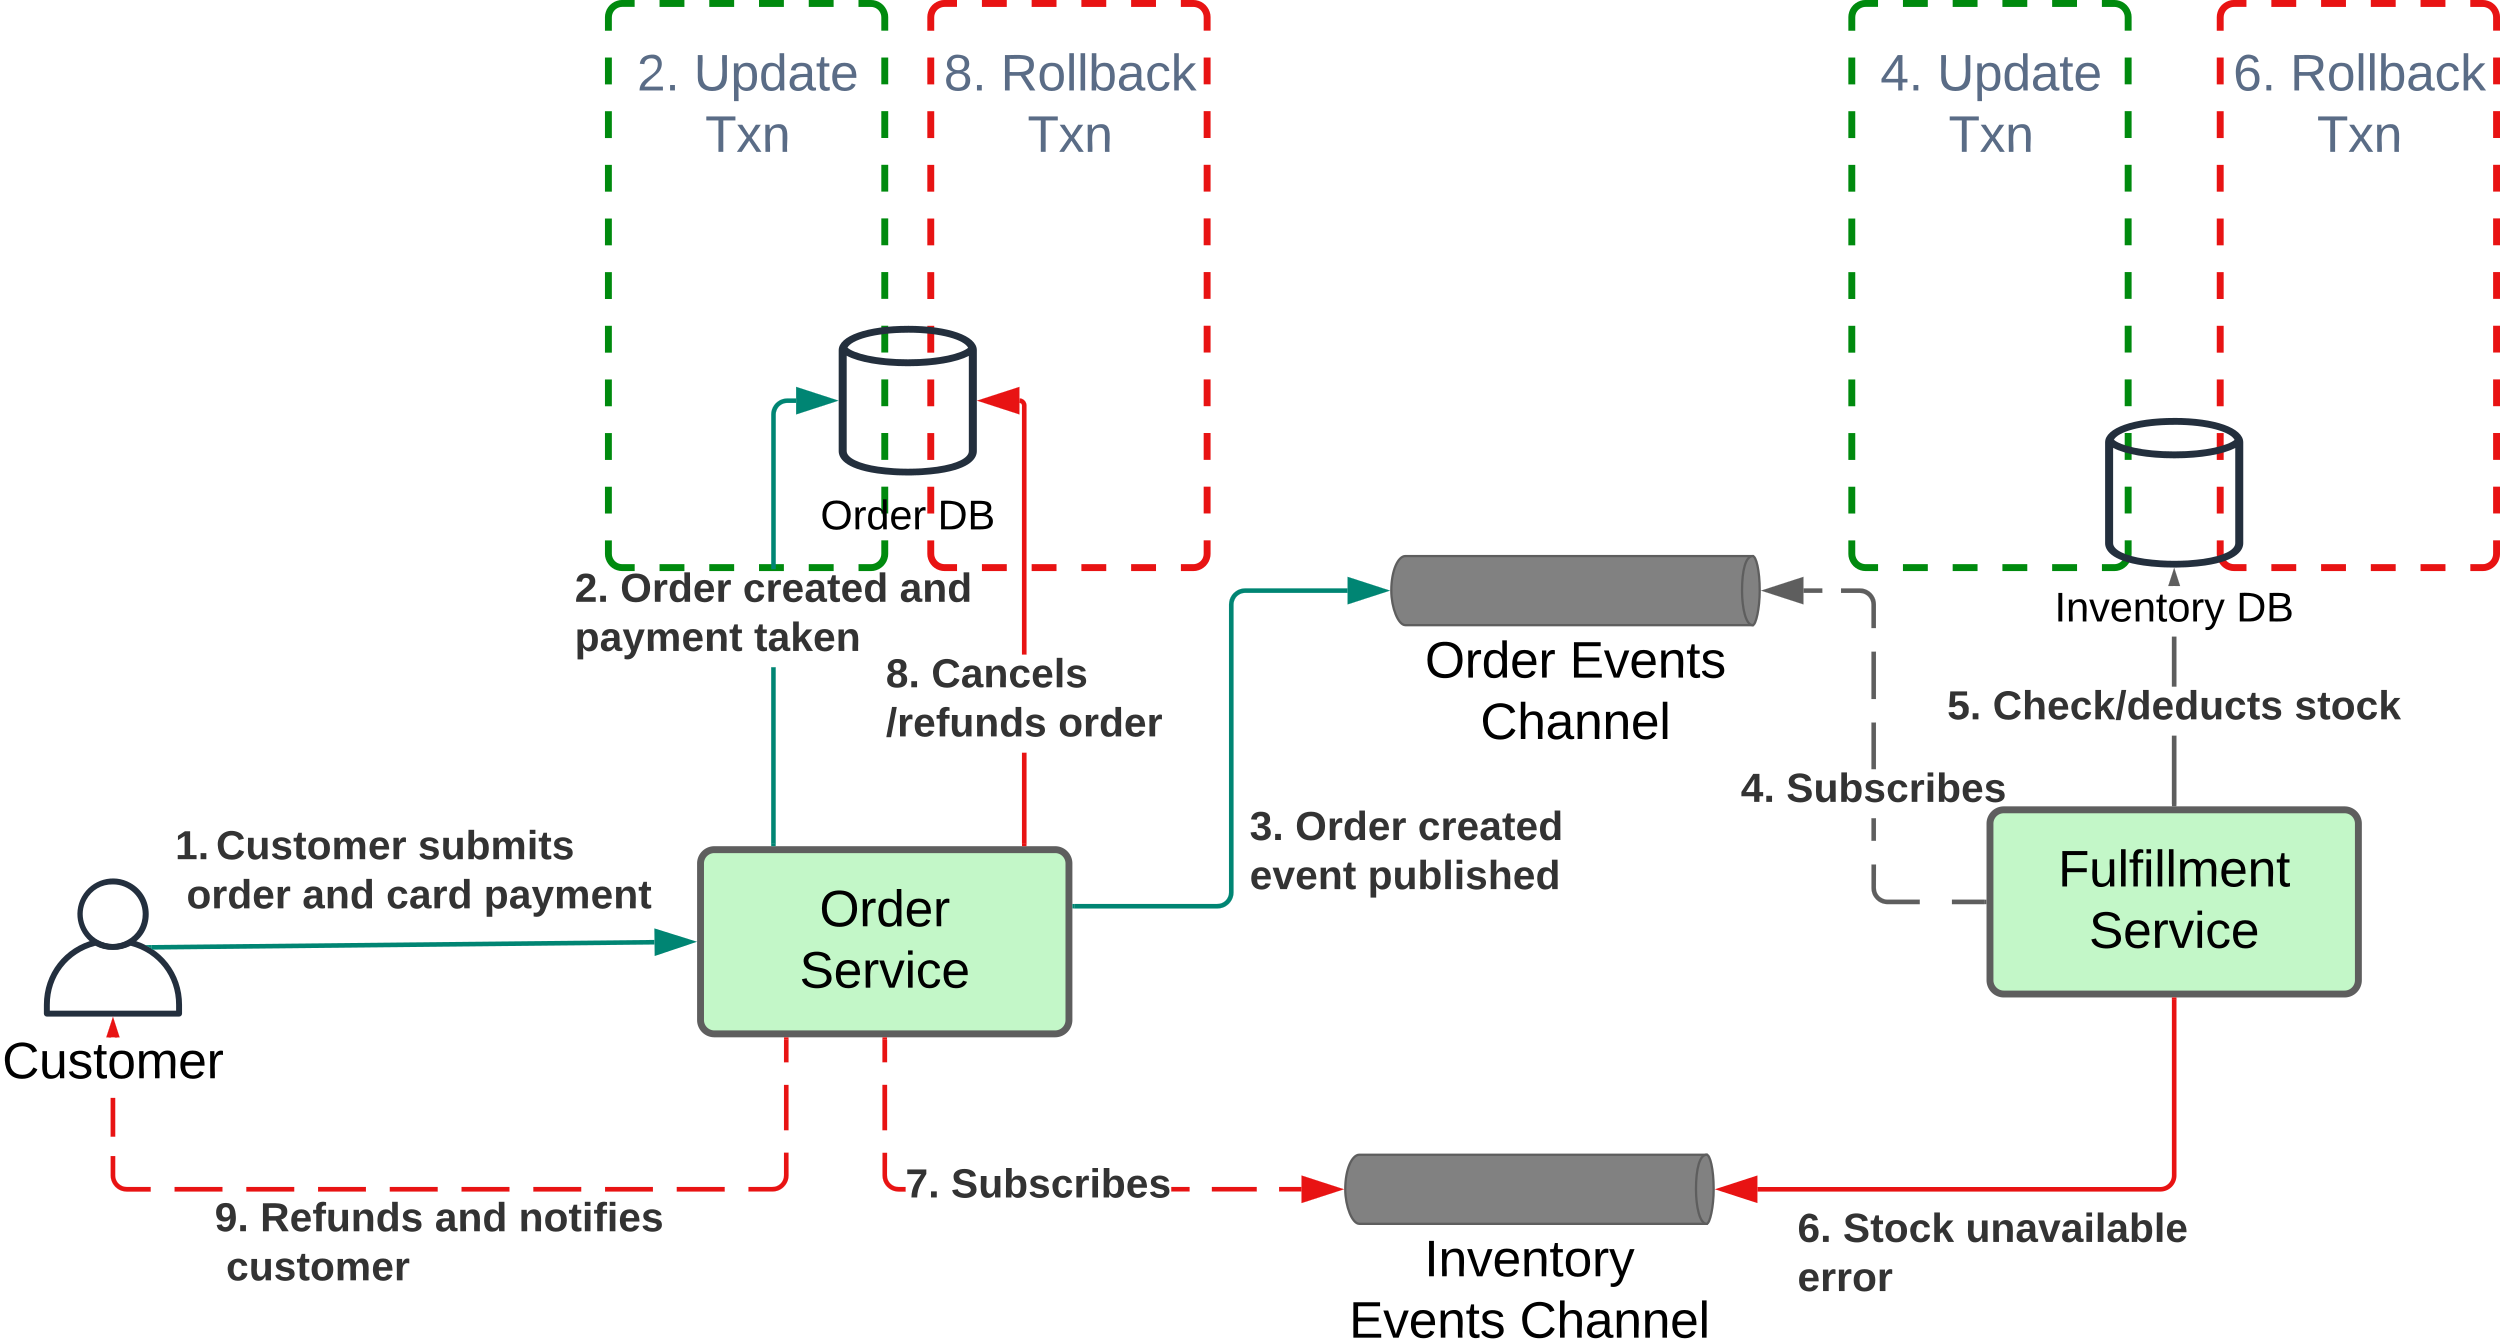 <svg xmlns="http://www.w3.org/2000/svg" xmlns:xlink="http://www.w3.org/1999/xlink" xmlns:lucid="lucid" width="1085.74" height="583.17"><g transform="translate(-335.761 -198.5)" lucid:page-tab-id="baG8KV2xqurh"><path d="M0 0h1870.87v1322.84H0z" fill="#fff"/><path d="M600 206a6 6 0 0 1 6-6h108a6 6 0 0 1 6 6v233a6 6 0 0 1-6 6H606a6 6 0 0 1-6-6z" fill="#fff" fill-opacity="0"/><path d="M622.2 200H633m10.8 0h10.8m10.8 0h10.8m10.8 0h10.8m10.8 0h5.4l.94.07.9.22.88.35.8.5.72.6.6.72.5.8.37.88.23.9.07.95v5.82m0 11.66v11.65m0 11.65v11.65m0 11.64v11.66m0 11.64v11.65m0 11.66v11.64m0 11.66v11.64m0 11.65v11.66m0 11.64v11.66m0 11.64v11.65m0 11.66V439l-.07.94-.22.9-.35.88-.5.8-.6.72-.72.6-.8.5-.88.37-.9.23-.95.07h-5.4m-10.8 0H687m-10.8 0h-10.8m-10.8 0h-10.8m-10.8 0h-10.8m-10.8 0H606l-.94-.07-.9-.22-.88-.35-.8-.5-.72-.6-.6-.72-.5-.8-.37-.88-.23-.9-.07-.95v-5.82m0-11.66V409.9m0-11.65v-11.66m0-11.64v-11.66m0-11.64v-11.65m0-11.66V316.7m0-11.66V293.4m0-11.65v-11.66m0-11.64v-11.66m0-11.65v-11.65m0-11.65V206l.07-.94.22-.9.35-.88.5-.8.6-.72.72-.6.8-.5.88-.37.9-.23.95-.07h5.4" stroke="#008a0e" stroke-width="3" fill="none"/><use xlink:href="#a" transform="matrix(1,0,0,1,600,220) translate(12.383 17.778)"/><use xlink:href="#b" transform="matrix(1,0,0,1,600,220) translate(37.074 17.778)"/><use xlink:href="#c" transform="matrix(1,0,0,1,600,220) translate(42.012 44.444)"/><path d="M1140 206a6 6 0 0 1 6-6h108a6 6 0 0 1 6 6v233a6 6 0 0 1-6 6h-108a6 6 0 0 1-6-6z" fill="#fff" fill-opacity="0"/><path d="M1162.2 200h10.8m10.8 0h10.8m10.8 0h10.8m10.8 0h10.8m10.8 0h5.4l.94.07.9.22.88.35.8.5.72.6.6.72.5.8.37.88.23.9.07.95v5.82m0 11.66v11.65m0 11.65v11.65m0 11.64v11.66m0 11.64v11.65m0 11.66v11.64m0 11.66v11.64m0 11.65v11.66m0 11.64v11.66m0 11.64v11.65m0 11.66V439l-.07.94-.22.9-.35.88-.5.8-.6.72-.72.6-.8.5-.88.37-.9.23-.95.07h-5.4m-10.8 0H1227m-10.8 0h-10.8m-10.8 0h-10.8m-10.8 0h-10.8m-10.8 0h-5.4l-.94-.07-.9-.22-.88-.35-.8-.5-.72-.6-.6-.72-.5-.8-.37-.88-.23-.9-.07-.95v-5.82m0-11.66V409.9m0-11.65v-11.66m0-11.64v-11.66m0-11.64v-11.65m0-11.66V316.7m0-11.66V293.4m0-11.65v-11.66m0-11.64v-11.66m0-11.65v-11.65m0-11.65V206l.07-.94.22-.9.35-.88.5-.8.6-.72.72-.6.8-.5.88-.37.9-.23.95-.07h5.4" stroke="#008a0e" stroke-width="3" fill="none"/><use xlink:href="#d" transform="matrix(1,0,0,1,1140,220) translate(12.383 17.778)"/><use xlink:href="#b" transform="matrix(1,0,0,1,1140,220) translate(37.074 17.778)"/><use xlink:href="#c" transform="matrix(1,0,0,1,1140,220) translate(42.012 44.444)"/><path d="M1300 206a6 6 0 0 1 6-6h108a6 6 0 0 1 6 6v233a6 6 0 0 1-6 6h-108a6 6 0 0 1-6-6z" fill="#fff" fill-opacity="0"/><path d="M1322.2 200h10.8m10.8 0h10.8m10.8 0h10.8m10.8 0h10.8m10.8 0h5.4l.94.07.9.22.88.35.8.5.72.6.6.72.5.8.37.88.23.9.07.95v5.82m0 11.66v11.65m0 11.65v11.65m0 11.64v11.66m0 11.64v11.65m0 11.66v11.64m0 11.66v11.64m0 11.65v11.66m0 11.64v11.66m0 11.64v11.65m0 11.66V439l-.07.94-.22.9-.35.88-.5.8-.6.72-.72.6-.8.5-.88.37-.9.23-.95.07h-5.4m-10.8 0H1387m-10.8 0h-10.8m-10.8 0h-10.8m-10.8 0h-10.8m-10.8 0h-5.4l-.94-.07-.9-.22-.88-.35-.8-.5-.72-.6-.6-.72-.5-.8-.37-.88-.23-.9-.07-.95v-5.82m0-11.66V409.9m0-11.65v-11.66m0-11.64v-11.66m0-11.64v-11.65m0-11.66V316.7m0-11.66V293.4m0-11.65v-11.66m0-11.64v-11.66m0-11.65v-11.65m0-11.65V206l.07-.94.22-.9.35-.88.5-.8.6-.72.72-.6.8-.5.88-.37.9-.23.95-.07h5.4" stroke="#e81313" stroke-width="3" fill="none"/><use xlink:href="#e" transform="matrix(1,0,0,1,1300,220) translate(5.654 17.778)"/><use xlink:href="#f" transform="matrix(1,0,0,1,1300,220) translate(30.346 17.778)"/><use xlink:href="#c" transform="matrix(1,0,0,1,1300,220) translate(42.012 44.444)"/><path d="M740 206a6 6 0 0 1 6-6h108a6 6 0 0 1 6 6v233a6 6 0 0 1-6 6H746a6 6 0 0 1-6-6z" fill="#fff" fill-opacity="0"/><path d="M762.2 200H773m10.8 0h10.8m10.8 0h10.8m10.8 0h10.8m10.8 0h5.4l.94.07.9.22.88.35.8.5.72.6.6.72.5.8.37.88.23.9.07.95v5.82m0 11.66v11.65m0 11.65v11.65m0 11.64v11.66m0 11.64v11.65m0 11.66v11.64m0 11.66v11.64m0 11.65v11.66m0 11.64v11.66m0 11.64v11.65m0 11.66V439l-.07.94-.22.9-.35.88-.5.8-.6.72-.72.6-.8.5-.88.37-.9.23-.95.07h-5.4m-10.8 0H827m-10.8 0h-10.8m-10.8 0h-10.8m-10.8 0h-10.8m-10.8 0H746l-.94-.07-.9-.22-.88-.35-.8-.5-.72-.6-.6-.72-.5-.8-.37-.88-.23-.9-.07-.95v-5.82m0-11.66V409.9m0-11.65v-11.66m0-11.64v-11.66m0-11.64v-11.65m0-11.66V316.7m0-11.66V293.4m0-11.65v-11.66m0-11.64v-11.66m0-11.65v-11.65m0-11.65V206l.07-.94.22-.9.35-.88.5-.8.6-.72.72-.6.8-.5.88-.37.9-.23.95-.07h5.4" stroke="#e81313" stroke-width="3" fill="none"/><use xlink:href="#g" transform="matrix(1,0,0,1,740,220) translate(5.654 17.778)"/><use xlink:href="#f" transform="matrix(1,0,0,1,740,220) translate(30.346 17.778)"/><use xlink:href="#c" transform="matrix(1,0,0,1,740,220) translate(42.012 44.444)"/><path d="M413.56 640h-57.48c-.66 0-1.26-.57-1.26-1.27v-3.84c0-13.65 8.94-25.08 22.14-28.3.36-.06.66-.03.96.14 4.44 2.4 9.36 2.4 13.8 0 .3-.17.6-.2.9-.13 13.26 3.22 22.2 14.65 22.2 28.3v3.83c0 .7-.6 1.27-1.26 1.27zm-56.16-2.57h54.84v-2.54c.06-12.28-7.92-22.58-19.74-25.65-2.52 1.23-4.86 1.8-7.68 1.8-2.82 0-5.16-.53-7.68-1.8-11.82 3.07-19.8 13.37-19.74 25.64z" stroke="#fff" stroke-opacity="0" fill="#232f3e"/><path d="M384.82 610.98c-2.75 0-5.1-.6-7.52-1.93-7.47-4.18-10.13-13.66-5.95-21.12 4.18-7.46 13.63-10.13 21.06-5.95 5.06 2.82 7.94 7.75 7.94 13.54 0 5.82-2.94 10.78-8.05 13.53-2.43 1.3-4.75 1.93-7.48 1.93zm0-28.38c-4.95-.12-9.2 2.4-11.58 6.72-3.38 6.3-1.06 14.1 5.2 17.5 4.06 2.2 8.52 2.2 12.58 0 4.27-2.32 6.75-6.5 6.72-11.4-.03-7.12-5.82-12.85-12.92-12.82z" stroke="#fff" stroke-opacity="0" fill="#232f3e"/><use xlink:href="#h" transform="matrix(1,0,0,1,324.816,649) translate(11.944 17.778)"/><path d="M401.62 609.92L620 607.7" stroke="#008573" stroke-width="2" fill="none"/><path d="M401.65 610.5l-2.78-1.53 2.76-.03z" stroke="#008573" stroke-width=".05" fill="#008573"/><path d="M635.26 607.53l-14.2 4.78-.1-9.26z" stroke="#008573" stroke-width="2" fill="#008573"/><use xlink:href="#i" transform="matrix(1,0,0,1,411.819,557.434) translate(0 14.222)"/><use xlink:href="#j" transform="matrix(1,0,0,1,411.819,557.434) translate(17.778 14.222)"/><use xlink:href="#k" transform="matrix(1,0,0,1,411.819,557.434) translate(105.481 14.222)"/><use xlink:href="#l" transform="matrix(1,0,0,1,411.819,557.434) translate(0 35.556)"/><use xlink:href="#m" transform="matrix(1,0,0,1,411.819,557.434) translate(4.938 35.556)"/><use xlink:href="#n" transform="matrix(1,0,0,1,411.819,557.434) translate(55.21 35.556)"/><use xlink:href="#o" transform="matrix(1,0,0,1,411.819,557.434) translate(91.654 35.556)"/><use xlink:href="#p" transform="matrix(1,0,0,1,411.819,557.434) translate(134.074 35.556)"/><path d="M640 573.5a6 6 0 0 1 6-6h148a6 6 0 0 1 6 6v68a6 6 0 0 1-6 6H646a6 6 0 0 1-6-6z" stroke="#5e5e5e" stroke-width="3" fill="#c3f7c8"/><use xlink:href="#q" transform="matrix(1,0,0,1,652,579.5) translate(39.667 21.278)"/><use xlink:href="#r" transform="matrix(1,0,0,1,652,579.5) translate(31.025 47.944)"/><path d="M1200 556.2a6 6 0 0 1 6-6h148a6 6 0 0 1 6 6v68a6 6 0 0 1-6 6h-148a6 6 0 0 1-6-6z" stroke="#5e5e5e" stroke-width="3" fill="#c3f7c8"/><use xlink:href="#s" transform="matrix(1,0,0,1,1212,562.209) translate(17.568 21.278)"/><use xlink:href="#r" transform="matrix(1,0,0,1,1212,562.209) translate(31.025 47.944)"/><path d="M1280.06 380c17.64 0 29.94 4.36 29.94 10.6v43.8c0 2.74-2.16 7.6-16.56 9.7-2.28.3-4.68.57-7.14.7-1.02.07-2.04.13-3.12.13-1.02.07-2.04.07-3.12.07s-2.1 0-3.18-.06c-1.02 0-2.04-.07-3.06-.13-2.46-.13-4.86-.38-7.14-.7-14.52-2.1-16.68-6.97-16.68-9.7v-43.8c0-6.25 12.36-10.6 30.06-10.6zm12.84 61.17c8.52-1.24 13.62-3.78 13.62-6.77v-41.33c-5.22 2.73-15 4.48-26.46 4.48s-21.42-1.75-26.58-4.55v41.4c0 2.93 5.28 5.53 13.74 6.77 2.16.32 4.5.5 6.9.7.96.07 1.92.07 2.94.14 1.98.07 4.02.07 6 0 1.02-.06 1.98-.06 2.94-.12 2.4-.2 4.68-.4 6.9-.7zM1280.06 383c-14.88 0-24.6 3.18-26.28 6.56l.06-.07c2.76 2.46 12.18 5.06 26.22 5.06s23.28-2.6 26.16-5c-1.68-3.38-11.4-6.57-26.16-6.57z" stroke="#000" stroke-opacity="0" fill="#232f3d"/><use xlink:href="#t" transform="matrix(1,0,0,1,1220,454) translate(8.05 14.4)"/><use xlink:href="#u" transform="matrix(1,0,0,1,1220,454) translate(87 14.4)"/><path d="M730.06 340c17.64 0 29.94 4.36 29.94 10.6v43.8c0 2.74-2.16 7.6-16.56 9.7-2.28.3-4.68.57-7.14.7-1.02.07-2.04.13-3.12.13-1.02.07-2.04.07-3.12.07s-2.1 0-3.18-.06c-1.02 0-2.04-.07-3.06-.13-2.46-.13-4.86-.38-7.14-.7-14.52-2.1-16.68-6.97-16.68-9.7v-43.8c0-6.25 12.36-10.6 30.06-10.6zm12.84 61.17c8.52-1.24 13.62-3.78 13.62-6.77v-41.33c-5.22 2.73-15 4.48-26.46 4.48s-21.42-1.75-26.58-4.55v41.4c0 2.93 5.28 5.53 13.74 6.77 2.16.32 4.5.5 6.9.7.96.07 1.92.07 2.94.14 1.98.07 4.02.07 6 0 1.02-.06 1.98-.06 2.94-.12 2.4-.2 4.68-.4 6.9-.7zM730.06 343c-14.88 0-24.6 3.18-26.28 6.56l.06-.07c2.76 2.46 12.18 5.06 26.22 5.06s23.28-2.6 26.16-5c-1.68-3.38-11.4-6.57-26.16-6.57z" stroke="#000" stroke-opacity="0" fill="#232f3d"/><use xlink:href="#v" transform="matrix(1,0,0,1,670,414) translate(22.075 14.4)"/><use xlink:href="#u" transform="matrix(1,0,0,1,670,414) translate(72.975 14.4)"/><path d="M1280.97 547.7h-1.94v-29.68h1.94zm0-51h-1.94V475h1.94z" stroke="#5e5e5e" stroke-width=".05" fill="#5e5e5e"/><path d="M1280.97 548.7h-1.94v-1.02h1.94z" fill="#5e5e5e"/><path stroke="#5e5e5e" stroke-width=".05" fill="#5e5e5e"/><path d="M1281.55 453h-3.1l1.55-4.76z" fill="#5e5e5e"/><path d="M1282.57 453h-2.05l-.52-1.6-.52 1.6h-2.05l2.57-7.92z" stroke="#5e5e5e" stroke-width=".05" fill="#5e5e5e"/><use xlink:href="#w" transform="matrix(1,0,0,1,1181.432,496.689) translate(0 14.222)"/><use xlink:href="#x" transform="matrix(1,0,0,1,1181.432,496.689) translate(19.753 14.222)"/><use xlink:href="#y" transform="matrix(1,0,0,1,1181.432,496.689) translate(150.815 14.222)"/><path d="M946.08 440c-3.04 0-6.08 6-6.08 15 0 7.5 3.04 15 6.08 15h150.88v-30H946.08z" stroke="#5e5e5e" fill="#818181"/><path d="M1100 455c0 7.5-1.6 15-3.04 15-3.04 0-4.64-7.5-4.64-15 0-9 1.6-15 4.64-15 1.44 0 3.04 6 3.04 15z" stroke="#5e5e5e" fill="#818181"/><use xlink:href="#z" transform="matrix(1,0,0,1,940,475) translate(14.63 17.778)"/><use xlink:href="#A" transform="matrix(1,0,0,1,940,475) translate(77.469 17.778)"/><use xlink:href="#B" transform="matrix(1,0,0,1,940,475) translate(38.704 44.444)"/><path d="M926.08 700c-3.04 0-6.08 6-6.08 15 0 7.5 3.04 15 6.08 15h150.88v-30H926.08z" stroke="#5e5e5e" fill="#818181"/><path d="M1080 715c0 7.5-1.6 15-3.04 15-3.04 0-4.64-7.5-4.64-15 0-9 1.6-15 4.64-15 1.44 0 3.04 6 3.04 15z" stroke="#5e5e5e" fill="#818181"/><use xlink:href="#C" transform="matrix(1,0,0,1,920,735) translate(34.352 17.778)"/><use xlink:href="#D" transform="matrix(1,0,0,1,920,735) translate(1.667 44.444)"/><use xlink:href="#E" transform="matrix(1,0,0,1,920,735) translate(75.741 44.444)"/><path d="M672.64 565h-1.95v-76.7h1.94zm8.86-191.52h-3.8l-.82.06-.77.18-.72.3-.67.42-.6.5-.5.6-.4.68-.3.73-.2.76-.06.84v67.1h-1.95v-67.18l.07-1.05.26-1.06.42-1 .57-.94.7-.83.84-.7.94-.6 1-.4 1.07-.26 1.05-.08h3.88z" stroke="#008573" stroke-width=".05" fill="#008573"/><path d="M672.64 566h-1.95v-1.03h1.94z" fill="#008573"/><path stroke="#008573" stroke-width=".05" fill="#008573"/><path d="M696.76 372.5l-14.26 4.63v-9.26z" fill="#008573"/><path d="M699.92 372.5l-18.4 5.98v-11.96zm-16.45 3.3l10.14-3.3-10.13-3.3z" stroke="#008573" stroke-width=".05" fill="#008573"/><use xlink:href="#F" transform="matrix(1,0,0,1,585.367,445.639) translate(0 14.222)"/><use xlink:href="#G" transform="matrix(1,0,0,1,585.367,445.639) translate(19.753 14.222)"/><use xlink:href="#H" transform="matrix(1,0,0,1,585.367,445.639) translate(73.037 14.222)"/><use xlink:href="#I" transform="matrix(1,0,0,1,585.367,445.639) translate(141.086 14.222)"/><use xlink:href="#J" transform="matrix(1,0,0,1,585.367,445.639) translate(0 35.556)"/><use xlink:href="#K" transform="matrix(1,0,0,1,585.367,445.639) translate(77.877 35.556)"/><path d="M921 455.98h-44.46l-.83.06-.75.18-.73.3-.67.42-.6.5-.52.6-.4.68-.3.73-.2.76-.06.84V586.1l-.08 1.06-.26 1.07-.42 1-.58.94-.7.83-.84.7-.93.6-1 .4-1.08.26-1.06.08H802.5v-1.95h61.96l.82-.07.77-.18.73-.3.67-.42.6-.5.5-.6.42-.68.3-.73.2-.77.05-.82V460.96l.1-1.05.24-1.06.42-1 .57-.94.7-.83.85-.7.93-.6 1-.4 1.08-.26 1.06-.08H921z" stroke="#008573" stroke-width=".05" fill="#008573"/><path d="M802.53 593.04h-1.03v-1.95h1.03z" fill="#008573"/><path stroke="#008573" stroke-width=".05" fill="#008573"/><path d="M936.26 455L922 459.63v-9.26z" fill="#008573"/><path d="M939.42 455l-18.4 5.98v-11.96zm-16.45 3.3l10.13-3.3-10.13-3.3z" stroke="#008573" stroke-width=".05" fill="#008573"/><g><use xlink:href="#L" transform="matrix(1,0,0,1,878.498,549.086) translate(0 14.222)"/><use xlink:href="#G" transform="matrix(1,0,0,1,878.498,549.086) translate(19.753 14.222)"/><use xlink:href="#M" transform="matrix(1,0,0,1,878.498,549.086) translate(73.037 14.222)"/><use xlink:href="#N" transform="matrix(1,0,0,1,878.498,549.086) translate(0 35.556)"/><use xlink:href="#O" transform="matrix(1,0,0,1,878.498,549.086) translate(51.259 35.556)"/></g><path d="M1150.48 584.17l.06.83.18.76.3.73.42.66.5.6.6.5.68.42.73.3.77.2.82.05h13.96v1.95h-14.04l-1.05-.08-1.06-.25-1-.42-.94-.57-.83-.72-.7-.83-.6-.92-.4-1-.26-1.08-.07-1.05v-10.3h1.95zm47.02 7h-14v-1.94h14zm-47.02-27.5h-1.95v-9.8h1.95zm0-31.14h-1.95v-20.2h1.95zm0-30.46h-1.95v-20.53h1.95zm-5.9-47.96l1.08.26 1 .42.94.58.84.7.7.84.58.93.42 1 .25 1.08.08 1.06v10.3h-1.95v-10.22l-.07-.83-.18-.75-.3-.73-.42-.67-.5-.6-.6-.5-.68-.43-.73-.3-.76-.18-.84-.06h-8.12v-1.96h8.2zm-17.4 1.88H1119v-1.96h8.17z" stroke="#5e5e5e" stroke-width=".05" fill="#5e5e5e"/><path d="M1118 459.63l-14.26-4.63 14.27-4.63z" fill="#5e5e5e"/><path d="M1118.98 460.98l-18.4-5.98 18.4-5.98zm-12.1-5.98l10.15 3.3v-6.6z" stroke="#5e5e5e" stroke-width=".05" fill="#5e5e5e"/><path d="M1198.5 591.18h-1.03v-1.95h1.03z" fill="#5e5e5e"/><path stroke="#5e5e5e" stroke-width=".05" fill="#5e5e5e"/><g><use xlink:href="#P" transform="matrix(1,0,0,1,1091.798,532.529) translate(0 14.222)"/><use xlink:href="#Q" transform="matrix(1,0,0,1,1091.798,532.529) translate(19.753 14.222)"/></g><path d="M1280 632.7V709a6 6 0 0 1-6 6h-175" stroke="#e81313" stroke-width="2" fill="none"/><path d="M1280.97 632.74h-1.94v-1.03h1.94z" stroke="#e81313" stroke-width=".05" fill="#e81313"/><path d="M1083.74 715l14.27-4.63v9.26z" stroke="#e81313" stroke-width="2" fill="#e81313"/><g><use xlink:href="#R" transform="matrix(1,0,0,1,1116.407,723.635) translate(0 14.222)"/><use xlink:href="#S" transform="matrix(1,0,0,1,1116.407,723.635) translate(19.753 14.222)"/><use xlink:href="#T" transform="matrix(1,0,0,1,1116.407,723.635) translate(72.988 14.222)"/><use xlink:href="#U" transform="matrix(1,0,0,1,1116.407,723.635) translate(0 35.556)"/></g><path d="M720.98 708.96l.06.83.18.75.3.73.42.67.5.6.6.5.68.43.73.3.76.18.84.06h3V716h-3.08l-1.05-.1-1.06-.24-1-.42-.94-.58-.83-.7-.72-.84-.57-.93-.42-1-.25-1.08-.08-1.06v-9.87H721zm160.57 7H862.1v-1.94h19.45zm19.45 0h-9.73v-1.94H901zm-48.62 0h-7.93v-1.94h7.93zM721 689.35H719v-19.66H721zm0-29.5H719V650H721z" stroke="#e81313" stroke-width=".05" fill="#e81313"/><path d="M720.98 650.03H719V649H721z" fill="#e81313"/><path stroke="#e81313" stroke-width=".05" fill="#e81313"/><path d="M916.26 715L902 719.63v-9.26z" fill="#e81313"/><path d="M919.42 715l-18.4 5.98v-11.96zm-16.45 3.3l10.13-3.3-10.13-3.3z" stroke="#e81313" stroke-width=".05" fill="#e81313"/><g><use xlink:href="#V" transform="matrix(1,0,0,1,729.044,704.333) translate(0 14.222)"/><use xlink:href="#Q" transform="matrix(1,0,0,1,729.044,704.333) translate(19.753 14.222)"/></g><path d="M678.22 709.04l-.08 1.05-.25 1.06-.43 1-.58.94-.72.83-.83.72-.93.57-1 .42-1.08.25-1.05.08h-10.44V714h10.35l.83-.06.77-.18.73-.3.67-.42.6-.5.5-.6.42-.68.3-.73.2-.76.05-.84v-9.8h1.95zm-27.74 6.94H629.7V714h20.78zm-31.16 0h-20.78V714h20.78zm-31.16 0H567.4V714h20.76zm-31.16 0h-20.77V714H557zm-31.16 0h-20.77V714h20.77zm-31.16 0H473.9V714h20.78zm-31.16 0h-20.77V714h20.77zm-31.16 0H411.6V714h20.76zm-46.57-7.02l.06.83.18.75.3.73.4.67.52.6.6.5.68.43.72.3.77.18.83.06h10.34V716h-10.42l-1.05-.1-1.07-.24-1-.42-.95-.58-.82-.7-.7-.84-.58-.93-.42-1-.26-1.08-.08-1.06v-8.46h1.95zm0-16.8h-1.96v-16.82h1.95zm292.42-2.83h-1.95v-19.66h1.95zm0-29.5h-1.95V650h1.95z" stroke="#e81313" stroke-width=".05" fill="#e81313"/><path d="M678.22 650.03h-1.95V649h1.95z" fill="#e81313"/><path stroke="#e81313" stroke-width=".05" fill="#e81313"/><path d="M386.7 649h-3.76l1.88-5.76z" fill="#e81313"/><path d="M387.7 649h-2.04l-.84-2.6-.85 2.6h-2.05l2.9-8.92z" stroke="#e81313" stroke-width=".05" fill="#e81313"/><g><use xlink:href="#W" transform="matrix(1,0,0,1,429.026,719) translate(0 14.222)"/><use xlink:href="#X" transform="matrix(1,0,0,1,429.026,719) translate(19.753 14.222)"/><use xlink:href="#n" transform="matrix(1,0,0,1,429.026,719) translate(95.556 14.222)"/><use xlink:href="#Y" transform="matrix(1,0,0,1,429.026,719) translate(132 14.222)"/><use xlink:href="#Z" transform="matrix(1,0,0,1,429.026,719) translate(0 35.556)"/><use xlink:href="#aa" transform="matrix(1,0,0,1,429.026,719) translate(4.938 35.556)"/></g><path d="M781.56 565h-1.95v-39.57h1.96zm-2.58-193.44l.47.1.44.2.4.25.36.32.32.36.25.4.18.45.12.47.04.44v108.22h-1.95V374.42l-.05-.18-.07-.16-.1-.15-.1-.13-.13-.1-.15-.1-.16-.07-.17-.04-.25-.03.16-1.94z" stroke="#e81313" stroke-width=".05" fill="#e81313"/><path d="M781.56 566h-1.95v-1.03h1.96z" fill="#e81313"/><path stroke="#e81313" stroke-width=".05" fill="#e81313"/><path d="M777.5 377.13l-14.26-4.63 14.26-4.63z" fill="#e81313"/><path d="M778.48 378.48l-18.4-5.98 18.4-5.98zm-12.1-5.98l10.15 3.3v-6.6z" stroke="#e81313" stroke-width=".05" fill="#e81313"/><g><use xlink:href="#ab" transform="matrix(1,0,0,1,720.483,482.763) translate(0 14.222)"/><use xlink:href="#ac" transform="matrix(1,0,0,1,720.483,482.763) translate(19.753 14.222)"/><use xlink:href="#ad" transform="matrix(1,0,0,1,720.483,482.763) translate(0 35.556)"/><use xlink:href="#ae" transform="matrix(1,0,0,1,720.483,482.763) translate(74.864 35.556)"/></g><defs><path fill="#5a6c86" d="M101-251c82-7 93 87 43 132L82-64C71-53 59-42 53-27h129V0H18c2-99 128-94 128-182 0-28-16-43-45-43s-46 15-49 41l-32-3c6-41 34-60 81-64" id="af"/><path fill="#5a6c86" d="M33 0v-38h34V0H33" id="ag"/><g id="a"><use transform="matrix(0.062,0,0,0.062,0,0)" xlink:href="#af"/><use transform="matrix(0.062,0,0,0.062,12.346,0)" xlink:href="#ag"/></g><path fill="#5a6c86" d="M232-93c-1 65-40 97-104 97C67 4 28-28 28-90v-158h33c8 89-33 224 67 224 102 0 64-133 71-224h33v155" id="ah"/><path fill="#5a6c86" d="M115-194c55 1 70 41 70 98S169 2 115 4C84 4 66-9 55-30l1 105H24l-1-265h31l2 30c10-21 28-34 59-34zm-8 174c40 0 45-34 45-75s-6-73-45-74c-42 0-51 32-51 76 0 43 10 73 51 73" id="ai"/><path fill="#5a6c86" d="M85-194c31 0 48 13 60 33l-1-100h32l1 261h-30c-2-10 0-23-3-31C134-8 116 4 85 4 32 4 16-35 15-94c0-66 23-100 70-100zm9 24c-40 0-46 34-46 75 0 40 6 74 45 74 42 0 51-32 51-76 0-42-9-74-50-73" id="aj"/><path fill="#5a6c86" d="M141-36C126-15 110 5 73 4 37 3 15-17 15-53c-1-64 63-63 125-63 3-35-9-54-41-54-24 1-41 7-42 31l-33-3c5-37 33-52 76-52 45 0 72 20 72 64v82c-1 20 7 32 28 27v20c-31 9-61-2-59-35zM48-53c0 20 12 33 32 33 41-3 63-29 60-74-43 2-92-5-92 41" id="ak"/><path fill="#5a6c86" d="M59-47c-2 24 18 29 38 22v24C64 9 27 4 27-40v-127H5v-23h24l9-43h21v43h35v23H59v120" id="al"/><path fill="#5a6c86" d="M100-194c63 0 86 42 84 106H49c0 40 14 67 53 68 26 1 43-12 49-29l28 8c-11 28-37 45-77 45C44 4 14-33 15-96c1-61 26-98 85-98zm52 81c6-60-76-77-97-28-3 7-6 17-6 28h103" id="am"/><g id="b"><use transform="matrix(0.062,0,0,0.062,0,0)" xlink:href="#ah"/><use transform="matrix(0.062,0,0,0.062,15.988,0)" xlink:href="#ai"/><use transform="matrix(0.062,0,0,0.062,28.333,0)" xlink:href="#aj"/><use transform="matrix(0.062,0,0,0.062,40.679,0)" xlink:href="#ak"/><use transform="matrix(0.062,0,0,0.062,53.025,0)" xlink:href="#al"/><use transform="matrix(0.062,0,0,0.062,59.198,0)" xlink:href="#am"/></g><path fill="#5a6c86" d="M127-220V0H93v-220H8v-28h204v28h-85" id="an"/><path fill="#5a6c86" d="M141 0L90-78 38 0H4l68-98-65-92h35l48 74 47-74h35l-64 92 68 98h-35" id="ao"/><path fill="#5a6c86" d="M117-194c89-4 53 116 60 194h-32v-121c0-31-8-49-39-48C34-167 62-67 57 0H25l-1-190h30c1 10-1 24 2 32 11-22 29-35 61-36" id="ap"/><g id="c"><use transform="matrix(0.062,0,0,0.062,0,0)" xlink:href="#an"/><use transform="matrix(0.062,0,0,0.062,13.519,0)" xlink:href="#ao"/><use transform="matrix(0.062,0,0,0.062,24.63,0)" xlink:href="#ap"/></g><path fill="#5a6c86" d="M155-56V0h-30v-56H8v-25l114-167h33v167h35v25h-35zm-30-156c-27 46-58 90-88 131h88v-131" id="aq"/><g id="d"><use transform="matrix(0.062,0,0,0.062,0,0)" xlink:href="#aq"/><use transform="matrix(0.062,0,0,0.062,12.346,0)" xlink:href="#ag"/></g><path fill="#5a6c86" d="M110-160c48 1 74 30 74 79 0 53-28 85-80 85-65 0-83-55-86-122-5-90 50-162 133-122 14 7 22 21 27 39l-31 6c-5-40-67-38-82-6-9 19-15 44-15 74 11-20 30-34 60-33zm-7 138c34 0 49-23 49-58s-16-56-50-56c-29 0-50 16-49 49 1 36 15 65 50 65" id="ar"/><g id="e"><use transform="matrix(0.062,0,0,0.062,0,0)" xlink:href="#ar"/><use transform="matrix(0.062,0,0,0.062,12.346,0)" xlink:href="#ag"/></g><path fill="#5a6c86" d="M233-177c-1 41-23 64-60 70L243 0h-38l-65-103H63V0H30v-248c88 3 205-21 203 71zM63-129c60-2 137 13 137-47 0-61-80-42-137-45v92" id="as"/><path fill="#5a6c86" d="M100-194c62-1 85 37 85 99 1 63-27 99-86 99S16-35 15-95c0-66 28-99 85-99zM99-20c44 1 53-31 53-75 0-43-8-75-51-75s-53 32-53 75 10 74 51 75" id="at"/><path fill="#5a6c86" d="M24 0v-261h32V0H24" id="au"/><path fill="#5a6c86" d="M115-194c53 0 69 39 70 98 0 66-23 100-70 100C84 3 66-7 56-30L54 0H23l1-261h32v101c10-23 28-34 59-34zm-8 174c40 0 45-34 45-75 0-40-5-75-45-74-42 0-51 32-51 76 0 43 10 73 51 73" id="av"/><path fill="#5a6c86" d="M96-169c-40 0-48 33-48 73s9 75 48 75c24 0 41-14 43-38l32 2c-6 37-31 61-74 61-59 0-76-41-82-99-10-93 101-131 147-64 4 7 5 14 7 22l-32 3c-4-21-16-35-41-35" id="aw"/><path fill="#5a6c86" d="M143 0L79-87 56-68V0H24v-261h32v163l83-92h37l-77 82L181 0h-38" id="ax"/><g id="f"><use transform="matrix(0.062,0,0,0.062,0,0)" xlink:href="#as"/><use transform="matrix(0.062,0,0,0.062,15.988,0)" xlink:href="#at"/><use transform="matrix(0.062,0,0,0.062,28.333,0)" xlink:href="#au"/><use transform="matrix(0.062,0,0,0.062,33.21,0)" xlink:href="#au"/><use transform="matrix(0.062,0,0,0.062,38.086,0)" xlink:href="#av"/><use transform="matrix(0.062,0,0,0.062,50.432,0)" xlink:href="#ak"/><use transform="matrix(0.062,0,0,0.062,62.778,0)" xlink:href="#aw"/><use transform="matrix(0.062,0,0,0.062,73.889,0)" xlink:href="#ax"/></g><path fill="#5a6c86" d="M134-131c28 9 52 24 51 62-1 50-34 73-85 73S17-19 16-69c0-36 21-54 49-61-75-25-45-126 34-121 46 3 78 18 79 63 0 33-17 51-44 57zm-34-11c31 1 46-15 46-44 0-28-17-43-47-42-29 0-46 13-45 42 1 28 16 44 46 44zm1 122c35 0 51-18 51-52 0-30-18-46-53-46-33 0-51 17-51 47 0 34 19 51 53 51" id="ay"/><g id="g"><use transform="matrix(0.062,0,0,0.062,0,0)" xlink:href="#ay"/><use transform="matrix(0.062,0,0,0.062,12.346,0)" xlink:href="#ag"/></g><path d="M212-179c-10-28-35-45-73-45-59 0-87 40-87 99 0 60 29 101 89 101 43 0 62-24 78-52l27 14C228-24 195 4 139 4 59 4 22-46 18-125c-6-104 99-153 187-111 19 9 31 26 39 46" id="az"/><path d="M84 4C-5 8 30-112 23-190h32v120c0 31 7 50 39 49 72-2 45-101 50-169h31l1 190h-30c-1-10 1-25-2-33-11 22-28 36-60 37" id="aA"/><path d="M135-143c-3-34-86-38-87 0 15 53 115 12 119 90S17 21 10-45l28-5c4 36 97 45 98 0-10-56-113-15-118-90-4-57 82-63 122-42 12 7 21 19 24 35" id="aB"/><path d="M59-47c-2 24 18 29 38 22v24C64 9 27 4 27-40v-127H5v-23h24l9-43h21v43h35v23H59v120" id="aC"/><path d="M100-194c62-1 85 37 85 99 1 63-27 99-86 99S16-35 15-95c0-66 28-99 85-99zM99-20c44 1 53-31 53-75 0-43-8-75-51-75s-53 32-53 75 10 74 51 75" id="aD"/><path d="M210-169c-67 3-38 105-44 169h-31v-121c0-29-5-50-35-48C34-165 62-65 56 0H25l-1-190h30c1 10-1 24 2 32 10-44 99-50 107 0 11-21 27-35 58-36 85-2 47 119 55 194h-31v-121c0-29-5-49-35-48" id="aE"/><path d="M100-194c63 0 86 42 84 106H49c0 40 14 67 53 68 26 1 43-12 49-29l28 8c-11 28-37 45-77 45C44 4 14-33 15-96c1-61 26-98 85-98zm52 81c6-60-76-77-97-28-3 7-6 17-6 28h103" id="aF"/><path d="M114-163C36-179 61-72 57 0H25l-1-190h30c1 12-1 29 2 39 6-27 23-49 58-41v29" id="aG"/><g id="h"><use transform="matrix(0.062,0,0,0.062,0,0)" xlink:href="#az"/><use transform="matrix(0.062,0,0,0.062,15.988,0)" xlink:href="#aA"/><use transform="matrix(0.062,0,0,0.062,28.333,0)" xlink:href="#aB"/><use transform="matrix(0.062,0,0,0.062,39.444,0)" xlink:href="#aC"/><use transform="matrix(0.062,0,0,0.062,45.617,0)" xlink:href="#aD"/><use transform="matrix(0.062,0,0,0.062,57.963,0)" xlink:href="#aE"/><use transform="matrix(0.062,0,0,0.062,76.42,0)" xlink:href="#aF"/><use transform="matrix(0.062,0,0,0.062,88.765,0)" xlink:href="#aG"/></g><path fill="#333" d="M23 0v-37h61v-169l-59 37v-38l62-41h46v211h57V0H23" id="aH"/><path fill="#333" d="M24 0v-54h51V0H24" id="aI"/><g id="i"><use transform="matrix(0.049,0,0,0.049,0,0)" xlink:href="#aH"/><use transform="matrix(0.049,0,0,0.049,9.877,0)" xlink:href="#aI"/></g><path fill="#333" d="M67-125c0 53 21 87 73 88 37 1 54-22 65-47l45 17C233-25 199 4 140 4 58 4 20-42 15-125 8-235 124-281 211-232c18 10 29 29 36 50l-46 12c-8-25-30-41-62-41-52 0-71 34-72 86" id="aJ"/><path fill="#333" d="M85 4C-2 5 27-109 22-190h50c7 57-23 150 33 157 60-5 35-97 40-157h50l1 190h-47c-2-12 1-28-3-38-12 25-28 42-61 42" id="aK"/><path fill="#333" d="M137-138c1-29-70-34-71-4 15 46 118 7 119 86 1 83-164 76-172 9l43-7c4 19 20 25 44 25 33 8 57-30 24-41C81-84 22-81 20-136c-2-80 154-74 161-7" id="aL"/><path fill="#333" d="M115-3C79 11 28 4 28-45v-112H4v-33h27l15-45h31v45h36v33H77v99c-1 23 16 31 38 25v30" id="aM"/><path fill="#333" d="M110-194c64 0 96 36 96 99 0 64-35 99-97 99-61 0-95-36-95-99 0-62 34-99 96-99zm-1 164c35 0 45-28 45-65 0-40-10-65-43-65-34 0-45 26-45 65 0 36 10 65 43 65" id="aN"/><path fill="#333" d="M220-157c-53 9-28 100-34 157h-49v-107c1-27-5-49-29-50C55-147 81-57 75 0H25l-1-190h47c2 12-1 28 3 38 10-53 101-56 108 0 13-22 24-43 59-42 82 1 51 116 57 194h-49v-107c-1-25-5-48-29-50" id="aO"/><path fill="#333" d="M185-48c-13 30-37 53-82 52C43 2 14-33 14-96s30-98 90-98c62 0 83 45 84 108H66c0 31 8 55 39 56 18 0 30-7 34-22zm-45-69c5-46-57-63-70-21-2 6-4 13-4 21h74" id="aP"/><path fill="#333" d="M135-150c-39-12-60 13-60 57V0H25l-1-190h47c2 13-1 29 3 40 6-28 27-53 61-41v41" id="aQ"/><g id="j"><use transform="matrix(0.049,0,0,0.049,0,0)" xlink:href="#aJ"/><use transform="matrix(0.049,0,0,0.049,12.79,0)" xlink:href="#aK"/><use transform="matrix(0.049,0,0,0.049,23.605,0)" xlink:href="#aL"/><use transform="matrix(0.049,0,0,0.049,33.481,0)" xlink:href="#aM"/><use transform="matrix(0.049,0,0,0.049,39.358,0)" xlink:href="#aN"/><use transform="matrix(0.049,0,0,0.049,50.173,0)" xlink:href="#aO"/><use transform="matrix(0.049,0,0,0.049,65.975,0)" xlink:href="#aP"/><use transform="matrix(0.049,0,0,0.049,75.852,0)" xlink:href="#aQ"/></g><path fill="#333" d="M135-194c52 0 70 43 70 98 0 56-19 99-73 100-30 1-46-15-58-35L72 0H24l1-261h50v104c11-23 29-37 60-37zM114-30c31 0 40-27 40-66 0-37-7-63-39-63s-41 28-41 65c0 36 8 64 40 64" id="aR"/><path fill="#333" d="M25-224v-37h50v37H25zM25 0v-190h50V0H25" id="aS"/><g id="k"><use transform="matrix(0.049,0,0,0.049,0,0)" xlink:href="#aL"/><use transform="matrix(0.049,0,0,0.049,9.877,0)" xlink:href="#aK"/><use transform="matrix(0.049,0,0,0.049,20.691,0)" xlink:href="#aR"/><use transform="matrix(0.049,0,0,0.049,31.506,0)" xlink:href="#aO"/><use transform="matrix(0.049,0,0,0.049,47.309,0)" xlink:href="#aS"/><use transform="matrix(0.049,0,0,0.049,52.247,0)" xlink:href="#aM"/><use transform="matrix(0.049,0,0,0.049,58.123,0)" xlink:href="#aL"/></g><path fill="#333" d="M88-194c31-1 46 15 58 34l-1-101h50l1 261h-48c-2-10 0-23-3-31C134-8 116 4 84 4 32 4 16-41 15-95c0-56 19-97 73-99zm17 164c33 0 40-30 41-66 1-37-9-64-41-64s-38 30-39 65c0 43 13 65 39 65" id="aT"/><g id="m"><use transform="matrix(0.049,0,0,0.049,0,0)" xlink:href="#aN"/><use transform="matrix(0.049,0,0,0.049,10.815,0)" xlink:href="#aQ"/><use transform="matrix(0.049,0,0,0.049,17.728,0)" xlink:href="#aT"/><use transform="matrix(0.049,0,0,0.049,28.543,0)" xlink:href="#aP"/><use transform="matrix(0.049,0,0,0.049,38.42,0)" xlink:href="#aQ"/></g><path fill="#333" d="M133-34C117-15 103 5 69 4 32 3 11-16 11-54c-1-60 55-63 116-61 1-26-3-47-28-47-18 1-26 9-28 27l-52-2c7-38 36-58 82-57s74 22 75 68l1 82c-1 14 12 18 25 15v27c-30 8-71 5-69-32zm-48 3c29 0 43-24 42-57-32 0-66-3-65 30 0 17 8 27 23 27" id="aU"/><path fill="#333" d="M135-194c87-1 58 113 63 194h-50c-7-57 23-157-34-157-59 0-34 97-39 157H25l-1-190h47c2 12-1 28 3 38 12-26 28-41 61-42" id="aV"/><g id="n"><use transform="matrix(0.049,0,0,0.049,0,0)" xlink:href="#aU"/><use transform="matrix(0.049,0,0,0.049,9.877,0)" xlink:href="#aV"/><use transform="matrix(0.049,0,0,0.049,20.691,0)" xlink:href="#aT"/></g><path fill="#333" d="M190-63c-7 42-38 67-86 67-59 0-84-38-90-98-12-110 154-137 174-36l-49 2c-2-19-15-32-35-32-30 0-35 28-38 64-6 74 65 87 74 30" id="aW"/><g id="o"><use transform="matrix(0.049,0,0,0.049,0,0)" xlink:href="#aW"/><use transform="matrix(0.049,0,0,0.049,9.877,0)" xlink:href="#aU"/><use transform="matrix(0.049,0,0,0.049,19.753,0)" xlink:href="#aQ"/><use transform="matrix(0.049,0,0,0.049,26.667,0)" xlink:href="#aT"/></g><path fill="#333" d="M135-194c53 0 70 44 70 98 0 56-19 98-73 100-31 1-45-17-59-34 3 33 2 69 2 105H25l-1-265h48c2 10 0 23 3 31 11-24 29-35 60-35zM114-30c33 0 39-31 40-66 0-38-9-64-40-64-56 0-55 130 0 130" id="aX"/><path fill="#333" d="M123 10C108 53 80 86 19 72V37c35 8 53-11 59-39L3-190h52l48 148c12-52 28-100 44-148h51" id="aY"/><g id="p"><use transform="matrix(0.049,0,0,0.049,0,0)" xlink:href="#aX"/><use transform="matrix(0.049,0,0,0.049,10.815,0)" xlink:href="#aU"/><use transform="matrix(0.049,0,0,0.049,20.691,0)" xlink:href="#aY"/><use transform="matrix(0.049,0,0,0.049,30.568,0)" xlink:href="#aO"/><use transform="matrix(0.049,0,0,0.049,46.37,0)" xlink:href="#aP"/><use transform="matrix(0.049,0,0,0.049,56.247,0)" xlink:href="#aV"/><use transform="matrix(0.049,0,0,0.049,67.062,0)" xlink:href="#aM"/></g><path d="M140-251c81 0 123 46 123 126C263-46 219 4 140 4 59 4 17-45 17-125s42-126 123-126zm0 227c63 0 89-41 89-101s-29-99-89-99c-61 0-89 39-89 99S79-25 140-24" id="aZ"/><path d="M85-194c31 0 48 13 60 33l-1-100h32l1 261h-30c-2-10 0-23-3-31C134-8 116 4 85 4 32 4 16-35 15-94c0-66 23-100 70-100zm9 24c-40 0-46 34-46 75 0 40 6 74 45 74 42 0 51-32 51-76 0-42-9-74-50-73" id="ba"/><g id="q"><use transform="matrix(0.062,0,0,0.062,0,0)" xlink:href="#aZ"/><use transform="matrix(0.062,0,0,0.062,17.284,0)" xlink:href="#aG"/><use transform="matrix(0.062,0,0,0.062,24.63,0)" xlink:href="#ba"/><use transform="matrix(0.062,0,0,0.062,36.975,0)" xlink:href="#aF"/><use transform="matrix(0.062,0,0,0.062,49.321,0)" xlink:href="#aG"/></g><path d="M185-189c-5-48-123-54-124 2 14 75 158 14 163 119 3 78-121 87-175 55-17-10-28-26-33-46l33-7c5 56 141 63 141-1 0-78-155-14-162-118-5-82 145-84 179-34 5 7 8 16 11 25" id="bb"/><path d="M108 0H70L1-190h34L89-25l56-165h34" id="bc"/><path d="M24-231v-30h32v30H24zM24 0v-190h32V0H24" id="bd"/><path d="M96-169c-40 0-48 33-48 73s9 75 48 75c24 0 41-14 43-38l32 2c-6 37-31 61-74 61-59 0-76-41-82-99-10-93 101-131 147-64 4 7 5 14 7 22l-32 3c-4-21-16-35-41-35" id="be"/><g id="r"><use transform="matrix(0.062,0,0,0.062,0,0)" xlink:href="#bb"/><use transform="matrix(0.062,0,0,0.062,14.815,0)" xlink:href="#aF"/><use transform="matrix(0.062,0,0,0.062,27.16,0)" xlink:href="#aG"/><use transform="matrix(0.062,0,0,0.062,34.506,0)" xlink:href="#bc"/><use transform="matrix(0.062,0,0,0.062,45.617,0)" xlink:href="#bd"/><use transform="matrix(0.062,0,0,0.062,50.494,0)" xlink:href="#be"/><use transform="matrix(0.062,0,0,0.062,61.605,0)" xlink:href="#aF"/></g><path d="M63-220v92h138v28H63V0H30v-248h175v28H63" id="bf"/><path d="M24 0v-261h32V0H24" id="bg"/><path d="M101-234c-31-9-42 10-38 44h38v23H63V0H32v-167H5v-23h27c-7-52 17-82 69-68v24" id="bh"/><path d="M117-194c89-4 53 116 60 194h-32v-121c0-31-8-49-39-48C34-167 62-67 57 0H25l-1-190h30c1 10-1 24 2 32 11-22 29-35 61-36" id="bi"/><g id="s"><use transform="matrix(0.062,0,0,0.062,0,0)" xlink:href="#bf"/><use transform="matrix(0.062,0,0,0.062,13.519,0)" xlink:href="#aA"/><use transform="matrix(0.062,0,0,0.062,25.864,0)" xlink:href="#bg"/><use transform="matrix(0.062,0,0,0.062,30.741,0)" xlink:href="#bh"/><use transform="matrix(0.062,0,0,0.062,36.914,0)" xlink:href="#bd"/><use transform="matrix(0.062,0,0,0.062,41.79,0)" xlink:href="#bg"/><use transform="matrix(0.062,0,0,0.062,46.667,0)" xlink:href="#bg"/><use transform="matrix(0.062,0,0,0.062,51.543,0)" xlink:href="#aE"/><use transform="matrix(0.062,0,0,0.062,70,0)" xlink:href="#aF"/><use transform="matrix(0.062,0,0,0.062,82.346,0)" xlink:href="#bi"/><use transform="matrix(0.062,0,0,0.062,94.691,0)" xlink:href="#aC"/></g><path d="M33 0v-248h34V0H33" id="bj"/><path d="M179-190L93 31C79 59 56 82 12 73V49c39 6 53-20 64-50L1-190h34L92-34l54-156h33" id="bk"/><g id="t"><use transform="matrix(0.05,0,0,0.05,0,0)" xlink:href="#bj"/><use transform="matrix(0.05,0,0,0.05,5,0)" xlink:href="#bi"/><use transform="matrix(0.05,0,0,0.05,15,0)" xlink:href="#bc"/><use transform="matrix(0.05,0,0,0.05,24,0)" xlink:href="#aF"/><use transform="matrix(0.05,0,0,0.05,34,0)" xlink:href="#bi"/><use transform="matrix(0.05,0,0,0.05,44,0)" xlink:href="#aC"/><use transform="matrix(0.05,0,0,0.05,49,0)" xlink:href="#aD"/><use transform="matrix(0.05,0,0,0.05,59,0)" xlink:href="#aG"/><use transform="matrix(0.05,0,0,0.05,64.95,0)" xlink:href="#bk"/></g><path d="M30-248c118-7 216 8 213 122C240-48 200 0 122 0H30v-248zM63-27c89 8 146-16 146-99s-60-101-146-95v194" id="bl"/><path d="M160-131c35 5 61 23 61 61C221 17 115-2 30 0v-248c76 3 177-17 177 60 0 33-19 50-47 57zm-97-11c50-1 110 9 110-42 0-47-63-36-110-37v79zm0 115c55-2 124 14 124-45 0-56-70-42-124-44v89" id="bm"/><g id="u"><use transform="matrix(0.05,0,0,0.05,0,0)" xlink:href="#bl"/><use transform="matrix(0.05,0,0,0.05,12.95,0)" xlink:href="#bm"/></g><g id="v"><use transform="matrix(0.05,0,0,0.05,0,0)" xlink:href="#aZ"/><use transform="matrix(0.05,0,0,0.05,14,0)" xlink:href="#aG"/><use transform="matrix(0.05,0,0,0.05,19.95,0)" xlink:href="#ba"/><use transform="matrix(0.05,0,0,0.05,29.95,0)" xlink:href="#aF"/><use transform="matrix(0.05,0,0,0.05,39.95,0)" xlink:href="#aG"/></g><path fill="#333" d="M139-81c0-46-55-55-73-27H18l9-140h149v37H72l-4 63c44-38 133-4 122 66C201 21 21 35 11-62l49-4c5 18 15 30 39 30 26 0 40-18 40-45" id="bn"/><g id="w"><use transform="matrix(0.049,0,0,0.049,0,0)" xlink:href="#bn"/><use transform="matrix(0.049,0,0,0.049,9.877,0)" xlink:href="#aI"/></g><path fill="#333" d="M114-157C55-157 80-60 75 0H25v-261h50l-1 109c12-26 28-41 61-42 86-1 58 113 63 194h-50c-7-57 23-157-34-157" id="bo"/><path fill="#333" d="M147 0L96-86 75-71V0H25v-261h50v150l67-79h53l-66 74L201 0h-54" id="bp"/><path fill="#333" d="M4 7l51-268h42L46 7H4" id="bq"/><g id="x"><use transform="matrix(0.049,0,0,0.049,0,0)" xlink:href="#aJ"/><use transform="matrix(0.049,0,0,0.049,12.79,0)" xlink:href="#bo"/><use transform="matrix(0.049,0,0,0.049,23.605,0)" xlink:href="#aP"/><use transform="matrix(0.049,0,0,0.049,33.481,0)" xlink:href="#aW"/><use transform="matrix(0.049,0,0,0.049,43.358,0)" xlink:href="#bp"/><use transform="matrix(0.049,0,0,0.049,53.235,0)" xlink:href="#bq"/><use transform="matrix(0.049,0,0,0.049,58.173,0)" xlink:href="#aT"/><use transform="matrix(0.049,0,0,0.049,68.988,0)" xlink:href="#aP"/><use transform="matrix(0.049,0,0,0.049,78.864,0)" xlink:href="#aT"/><use transform="matrix(0.049,0,0,0.049,89.679,0)" xlink:href="#aK"/><use transform="matrix(0.049,0,0,0.049,100.494,0)" xlink:href="#aW"/><use transform="matrix(0.049,0,0,0.049,110.37,0)" xlink:href="#aM"/><use transform="matrix(0.049,0,0,0.049,116.247,0)" xlink:href="#aL"/></g><g id="y"><use transform="matrix(0.049,0,0,0.049,0,0)" xlink:href="#aL"/><use transform="matrix(0.049,0,0,0.049,9.877,0)" xlink:href="#aM"/><use transform="matrix(0.049,0,0,0.049,15.753,0)" xlink:href="#aN"/><use transform="matrix(0.049,0,0,0.049,26.568,0)" xlink:href="#aW"/><use transform="matrix(0.049,0,0,0.049,36.444,0)" xlink:href="#bp"/></g><g id="z"><use transform="matrix(0.062,0,0,0.062,0,0)" xlink:href="#aZ"/><use transform="matrix(0.062,0,0,0.062,17.284,0)" xlink:href="#aG"/><use transform="matrix(0.062,0,0,0.062,24.63,0)" xlink:href="#ba"/><use transform="matrix(0.062,0,0,0.062,36.975,0)" xlink:href="#aF"/><use transform="matrix(0.062,0,0,0.062,49.321,0)" xlink:href="#aG"/></g><path d="M30 0v-248h187v28H63v79h144v27H63v87h162V0H30" id="br"/><g id="A"><use transform="matrix(0.062,0,0,0.062,0,0)" xlink:href="#br"/><use transform="matrix(0.062,0,0,0.062,14.815,0)" xlink:href="#bc"/><use transform="matrix(0.062,0,0,0.062,25.926,0)" xlink:href="#aF"/><use transform="matrix(0.062,0,0,0.062,38.272,0)" xlink:href="#bi"/><use transform="matrix(0.062,0,0,0.062,50.617,0)" xlink:href="#aC"/><use transform="matrix(0.062,0,0,0.062,56.79,0)" xlink:href="#aB"/></g><path d="M106-169C34-169 62-67 57 0H25v-261h32l-1 103c12-21 28-36 61-36 89 0 53 116 60 194h-32v-121c2-32-8-49-39-48" id="bs"/><path d="M141-36C126-15 110 5 73 4 37 3 15-17 15-53c-1-64 63-63 125-63 3-35-9-54-41-54-24 1-41 7-42 31l-33-3c5-37 33-52 76-52 45 0 72 20 72 64v82c-1 20 7 32 28 27v20c-31 9-61-2-59-35zM48-53c0 20 12 33 32 33 41-3 63-29 60-74-43 2-92-5-92 41" id="bt"/><g id="B"><use transform="matrix(0.062,0,0,0.062,0,0)" xlink:href="#az"/><use transform="matrix(0.062,0,0,0.062,15.988,0)" xlink:href="#bs"/><use transform="matrix(0.062,0,0,0.062,28.333,0)" xlink:href="#bt"/><use transform="matrix(0.062,0,0,0.062,40.679,0)" xlink:href="#bi"/><use transform="matrix(0.062,0,0,0.062,53.025,0)" xlink:href="#bi"/><use transform="matrix(0.062,0,0,0.062,65.37,0)" xlink:href="#aF"/><use transform="matrix(0.062,0,0,0.062,77.716,0)" xlink:href="#bg"/></g><g id="C"><use transform="matrix(0.062,0,0,0.062,0,0)" xlink:href="#bj"/><use transform="matrix(0.062,0,0,0.062,6.173,0)" xlink:href="#bi"/><use transform="matrix(0.062,0,0,0.062,18.519,0)" xlink:href="#bc"/><use transform="matrix(0.062,0,0,0.062,29.63,0)" xlink:href="#aF"/><use transform="matrix(0.062,0,0,0.062,41.975,0)" xlink:href="#bi"/><use transform="matrix(0.062,0,0,0.062,54.321,0)" xlink:href="#aC"/><use transform="matrix(0.062,0,0,0.062,60.494,0)" xlink:href="#aD"/><use transform="matrix(0.062,0,0,0.062,72.84,0)" xlink:href="#aG"/><use transform="matrix(0.062,0,0,0.062,80.185,0)" xlink:href="#bk"/></g><g id="D"><use transform="matrix(0.062,0,0,0.062,0,0)" xlink:href="#br"/><use transform="matrix(0.062,0,0,0.062,14.815,0)" xlink:href="#bc"/><use transform="matrix(0.062,0,0,0.062,25.926,0)" xlink:href="#aF"/><use transform="matrix(0.062,0,0,0.062,38.272,0)" xlink:href="#bi"/><use transform="matrix(0.062,0,0,0.062,50.617,0)" xlink:href="#aC"/><use transform="matrix(0.062,0,0,0.062,56.79,0)" xlink:href="#aB"/></g><g id="E"><use transform="matrix(0.062,0,0,0.062,0,0)" xlink:href="#az"/><use transform="matrix(0.062,0,0,0.062,15.988,0)" xlink:href="#bs"/><use transform="matrix(0.062,0,0,0.062,28.333,0)" xlink:href="#bt"/><use transform="matrix(0.062,0,0,0.062,40.679,0)" xlink:href="#bi"/><use transform="matrix(0.062,0,0,0.062,53.025,0)" xlink:href="#bi"/><use transform="matrix(0.062,0,0,0.062,65.37,0)" xlink:href="#aF"/><use transform="matrix(0.062,0,0,0.062,77.716,0)" xlink:href="#bg"/></g><path fill="#333" d="M182-182c0 78-84 86-111 141h115V0H12c-6-101 99-100 120-180 1-22-12-31-33-32-23 0-32 14-35 34l-49-3c5-45 32-70 84-70 51 0 83 22 83 69" id="bu"/><g id="F"><use transform="matrix(0.049,0,0,0.049,0,0)" xlink:href="#bu"/><use transform="matrix(0.049,0,0,0.049,9.877,0)" xlink:href="#aI"/></g><path fill="#333" d="M140-251c80 0 125 45 125 126S219 4 139 4C58 4 15-44 15-125s44-126 125-126zm-1 214c52 0 73-35 73-88 0-50-21-86-72-86-52 0-73 35-73 86s22 88 72 88" id="bv"/><g id="G"><use transform="matrix(0.049,0,0,0.049,0,0)" xlink:href="#bv"/><use transform="matrix(0.049,0,0,0.049,13.827,0)" xlink:href="#aQ"/><use transform="matrix(0.049,0,0,0.049,20.741,0)" xlink:href="#aT"/><use transform="matrix(0.049,0,0,0.049,31.556,0)" xlink:href="#aP"/><use transform="matrix(0.049,0,0,0.049,41.432,0)" xlink:href="#aQ"/></g><g id="H"><use transform="matrix(0.049,0,0,0.049,0,0)" xlink:href="#aW"/><use transform="matrix(0.049,0,0,0.049,9.877,0)" xlink:href="#aQ"/><use transform="matrix(0.049,0,0,0.049,16.79,0)" xlink:href="#aP"/><use transform="matrix(0.049,0,0,0.049,26.667,0)" xlink:href="#aU"/><use transform="matrix(0.049,0,0,0.049,36.543,0)" xlink:href="#aM"/><use transform="matrix(0.049,0,0,0.049,42.42,0)" xlink:href="#aP"/><use transform="matrix(0.049,0,0,0.049,52.296,0)" xlink:href="#aT"/></g><g id="I"><use transform="matrix(0.049,0,0,0.049,0,0)" xlink:href="#aU"/><use transform="matrix(0.049,0,0,0.049,9.877,0)" xlink:href="#aV"/><use transform="matrix(0.049,0,0,0.049,20.691,0)" xlink:href="#aT"/></g><g id="J"><use transform="matrix(0.049,0,0,0.049,0,0)" xlink:href="#aX"/><use transform="matrix(0.049,0,0,0.049,10.815,0)" xlink:href="#aU"/><use transform="matrix(0.049,0,0,0.049,20.691,0)" xlink:href="#aY"/><use transform="matrix(0.049,0,0,0.049,30.568,0)" xlink:href="#aO"/><use transform="matrix(0.049,0,0,0.049,46.37,0)" xlink:href="#aP"/><use transform="matrix(0.049,0,0,0.049,56.247,0)" xlink:href="#aV"/><use transform="matrix(0.049,0,0,0.049,67.062,0)" xlink:href="#aM"/></g><g id="K"><use transform="matrix(0.049,0,0,0.049,0,0)" xlink:href="#aM"/><use transform="matrix(0.049,0,0,0.049,5.877,0)" xlink:href="#aU"/><use transform="matrix(0.049,0,0,0.049,15.753,0)" xlink:href="#bp"/><use transform="matrix(0.049,0,0,0.049,25.63,0)" xlink:href="#aP"/><use transform="matrix(0.049,0,0,0.049,35.506,0)" xlink:href="#aV"/></g><path fill="#333" d="M128-127c34 4 56 21 59 58 7 91-148 94-172 28-4-9-6-17-7-26l51-5c1 24 16 35 40 36 23 0 39-12 38-36-1-31-31-36-65-34v-40c32 2 59-3 59-33 0-20-13-33-34-33s-33 13-35 32l-50-3c6-44 37-68 86-68 50 0 83 20 83 66 0 35-22 52-53 58" id="bw"/><g id="L"><use transform="matrix(0.049,0,0,0.049,0,0)" xlink:href="#bw"/><use transform="matrix(0.049,0,0,0.049,9.877,0)" xlink:href="#aI"/></g><g id="M"><use transform="matrix(0.049,0,0,0.049,0,0)" xlink:href="#aW"/><use transform="matrix(0.049,0,0,0.049,9.877,0)" xlink:href="#aQ"/><use transform="matrix(0.049,0,0,0.049,16.79,0)" xlink:href="#aP"/><use transform="matrix(0.049,0,0,0.049,26.667,0)" xlink:href="#aU"/><use transform="matrix(0.049,0,0,0.049,36.543,0)" xlink:href="#aM"/><use transform="matrix(0.049,0,0,0.049,42.42,0)" xlink:href="#aP"/><use transform="matrix(0.049,0,0,0.049,52.296,0)" xlink:href="#aT"/></g><path fill="#333" d="M128 0H69L1-190h53L99-40l48-150h52" id="bx"/><g id="N"><use transform="matrix(0.049,0,0,0.049,0,0)" xlink:href="#aP"/><use transform="matrix(0.049,0,0,0.049,9.877,0)" xlink:href="#bx"/><use transform="matrix(0.049,0,0,0.049,19.753,0)" xlink:href="#aP"/><use transform="matrix(0.049,0,0,0.049,29.63,0)" xlink:href="#aV"/><use transform="matrix(0.049,0,0,0.049,40.444,0)" xlink:href="#aM"/></g><path fill="#333" d="M25 0v-261h50V0H25" id="by"/><g id="O"><use transform="matrix(0.049,0,0,0.049,0,0)" xlink:href="#aX"/><use transform="matrix(0.049,0,0,0.049,10.815,0)" xlink:href="#aK"/><use transform="matrix(0.049,0,0,0.049,21.63,0)" xlink:href="#aR"/><use transform="matrix(0.049,0,0,0.049,32.444,0)" xlink:href="#by"/><use transform="matrix(0.049,0,0,0.049,37.383,0)" xlink:href="#aS"/><use transform="matrix(0.049,0,0,0.049,42.321,0)" xlink:href="#aL"/><use transform="matrix(0.049,0,0,0.049,52.198,0)" xlink:href="#bo"/><use transform="matrix(0.049,0,0,0.049,63.012,0)" xlink:href="#aP"/><use transform="matrix(0.049,0,0,0.049,72.889,0)" xlink:href="#aT"/></g><path fill="#333" d="M165-50V0h-47v-50H5v-38l105-160h55v161h33v37h-33zm-47-37l2-116L46-87h72" id="bz"/><g id="P"><use transform="matrix(0.049,0,0,0.049,0,0)" xlink:href="#bz"/><use transform="matrix(0.049,0,0,0.049,9.877,0)" xlink:href="#aI"/></g><path fill="#333" d="M169-182c-1-43-94-46-97-3 18 66 151 10 154 114 3 95-165 93-204 36-6-8-10-19-12-30l50-8c3 46 112 56 116 5-17-69-150-10-154-114-4-87 153-88 188-35 5 8 8 18 10 28" id="bA"/><g id="Q"><use transform="matrix(0.049,0,0,0.049,0,0)" xlink:href="#bA"/><use transform="matrix(0.049,0,0,0.049,11.852,0)" xlink:href="#aK"/><use transform="matrix(0.049,0,0,0.049,22.667,0)" xlink:href="#aR"/><use transform="matrix(0.049,0,0,0.049,33.481,0)" xlink:href="#aL"/><use transform="matrix(0.049,0,0,0.049,43.358,0)" xlink:href="#aW"/><use transform="matrix(0.049,0,0,0.049,53.235,0)" xlink:href="#aQ"/><use transform="matrix(0.049,0,0,0.049,60.148,0)" xlink:href="#aS"/><use transform="matrix(0.049,0,0,0.049,65.086,0)" xlink:href="#aR"/><use transform="matrix(0.049,0,0,0.049,75.901,0)" xlink:href="#aP"/><use transform="matrix(0.049,0,0,0.049,85.778,0)" xlink:href="#aL"/></g><path fill="#333" d="M115-159c48 0 72 30 72 78 0 54-30 85-83 85-64 0-91-50-91-122 0-98 58-163 141-120 15 8 21 24 27 44l-47 6c-5-31-48-31-61-4-7 14-11 33-11 60 9-17 28-27 53-27zM102-35c24 0 36-20 36-45s-11-43-37-43c-23 0-36 14-36 38 0 27 11 50 37 50" id="bB"/><g id="R"><use transform="matrix(0.049,0,0,0.049,0,0)" xlink:href="#bB"/><use transform="matrix(0.049,0,0,0.049,9.877,0)" xlink:href="#aI"/></g><g id="S"><use transform="matrix(0.049,0,0,0.049,0,0)" xlink:href="#bA"/><use transform="matrix(0.049,0,0,0.049,11.852,0)" xlink:href="#aM"/><use transform="matrix(0.049,0,0,0.049,17.728,0)" xlink:href="#aN"/><use transform="matrix(0.049,0,0,0.049,28.543,0)" xlink:href="#aW"/><use transform="matrix(0.049,0,0,0.049,38.42,0)" xlink:href="#bp"/></g><g id="T"><use transform="matrix(0.049,0,0,0.049,0,0)" xlink:href="#aK"/><use transform="matrix(0.049,0,0,0.049,10.815,0)" xlink:href="#aV"/><use transform="matrix(0.049,0,0,0.049,21.63,0)" xlink:href="#aU"/><use transform="matrix(0.049,0,0,0.049,31.506,0)" xlink:href="#bx"/><use transform="matrix(0.049,0,0,0.049,41.383,0)" xlink:href="#aU"/><use transform="matrix(0.049,0,0,0.049,51.259,0)" xlink:href="#aS"/><use transform="matrix(0.049,0,0,0.049,56.198,0)" xlink:href="#by"/><use transform="matrix(0.049,0,0,0.049,61.136,0)" xlink:href="#aU"/><use transform="matrix(0.049,0,0,0.049,71.012,0)" xlink:href="#aR"/><use transform="matrix(0.049,0,0,0.049,81.827,0)" xlink:href="#by"/><use transform="matrix(0.049,0,0,0.049,86.765,0)" xlink:href="#aP"/></g><g id="U"><use transform="matrix(0.049,0,0,0.049,0,0)" xlink:href="#aP"/><use transform="matrix(0.049,0,0,0.049,9.877,0)" xlink:href="#aQ"/><use transform="matrix(0.049,0,0,0.049,16.79,0)" xlink:href="#aQ"/><use transform="matrix(0.049,0,0,0.049,23.704,0)" xlink:href="#aN"/><use transform="matrix(0.049,0,0,0.049,34.519,0)" xlink:href="#aQ"/></g><path fill="#333" d="M52 0c1-96 47-148 87-207H15v-41h169v40c-36 62-79 113-81 208H52" id="bC"/><g id="V"><use transform="matrix(0.049,0,0,0.049,0,0)" xlink:href="#bC"/><use transform="matrix(0.049,0,0,0.049,9.877,0)" xlink:href="#aI"/></g><path fill="#333" d="M99-251c69 0 84 53 88 123 5 99-61 162-144 118-15-8-21-25-26-45l46-6c4 31 50 33 63 7 7-15 12-36 12-60-9 18-29 28-54 28-48 0-72-32-72-82 0-55 31-83 87-83zm-1 128c24 0 37-16 37-39 0-27-10-51-37-51-25 0-35 19-35 45 0 25 10 45 35 45" id="bD"/><g id="W"><use transform="matrix(0.049,0,0,0.049,0,0)" xlink:href="#bD"/><use transform="matrix(0.049,0,0,0.049,9.877,0)" xlink:href="#aI"/></g><path fill="#333" d="M240-174c0 40-23 61-54 70L253 0h-59l-57-94H76V0H24v-248c93 4 217-23 216 74zM76-134c48-2 112 12 112-38 0-48-66-32-112-35v73" id="bE"/><path fill="#333" d="M121-226c-27-7-43 5-38 36h38v33H83V0H34v-157H6v-33h28c-9-59 32-81 87-68v32" id="bF"/><g id="X"><use transform="matrix(0.049,0,0,0.049,0,0)" xlink:href="#bE"/><use transform="matrix(0.049,0,0,0.049,12.79,0)" xlink:href="#aP"/><use transform="matrix(0.049,0,0,0.049,22.667,0)" xlink:href="#bF"/><use transform="matrix(0.049,0,0,0.049,28.543,0)" xlink:href="#aK"/><use transform="matrix(0.049,0,0,0.049,39.358,0)" xlink:href="#aV"/><use transform="matrix(0.049,0,0,0.049,50.173,0)" xlink:href="#aT"/><use transform="matrix(0.049,0,0,0.049,60.988,0)" xlink:href="#aL"/></g><g id="Y"><use transform="matrix(0.049,0,0,0.049,0,0)" xlink:href="#aV"/><use transform="matrix(0.049,0,0,0.049,10.815,0)" xlink:href="#aN"/><use transform="matrix(0.049,0,0,0.049,21.63,0)" xlink:href="#aM"/><use transform="matrix(0.049,0,0,0.049,27.506,0)" xlink:href="#aS"/><use transform="matrix(0.049,0,0,0.049,32.444,0)" xlink:href="#bF"/><use transform="matrix(0.049,0,0,0.049,38.321,0)" xlink:href="#aS"/><use transform="matrix(0.049,0,0,0.049,43.259,0)" xlink:href="#aP"/><use transform="matrix(0.049,0,0,0.049,53.136,0)" xlink:href="#aL"/></g><g id="aa"><use transform="matrix(0.049,0,0,0.049,0,0)" xlink:href="#aW"/><use transform="matrix(0.049,0,0,0.049,9.877,0)" xlink:href="#aK"/><use transform="matrix(0.049,0,0,0.049,20.691,0)" xlink:href="#aL"/><use transform="matrix(0.049,0,0,0.049,30.568,0)" xlink:href="#aM"/><use transform="matrix(0.049,0,0,0.049,36.444,0)" xlink:href="#aN"/><use transform="matrix(0.049,0,0,0.049,47.259,0)" xlink:href="#aO"/><use transform="matrix(0.049,0,0,0.049,63.062,0)" xlink:href="#aP"/><use transform="matrix(0.049,0,0,0.049,72.938,0)" xlink:href="#aQ"/></g><path fill="#333" d="M138-131c27 9 52 24 51 61 0 53-36 74-89 74S11-19 11-69c0-35 22-54 51-61-78-25-46-121 38-121 51 0 83 19 83 66 0 30-18 49-45 54zm-38-16c24 0 32-13 32-36 1-23-11-34-32-34-22 0-33 12-32 34 0 22 9 36 32 36zm1 116c27 0 37-17 37-43 0-25-13-39-39-39-24 0-37 15-37 40 0 27 11 42 39 42" id="bG"/><g id="ab"><use transform="matrix(0.049,0,0,0.049,0,0)" xlink:href="#bG"/><use transform="matrix(0.049,0,0,0.049,9.877,0)" xlink:href="#aI"/></g><g id="ac"><use transform="matrix(0.049,0,0,0.049,0,0)" xlink:href="#aJ"/><use transform="matrix(0.049,0,0,0.049,12.79,0)" xlink:href="#aU"/><use transform="matrix(0.049,0,0,0.049,22.667,0)" xlink:href="#aV"/><use transform="matrix(0.049,0,0,0.049,33.481,0)" xlink:href="#aW"/><use transform="matrix(0.049,0,0,0.049,43.358,0)" xlink:href="#aP"/><use transform="matrix(0.049,0,0,0.049,53.235,0)" xlink:href="#by"/><use transform="matrix(0.049,0,0,0.049,58.173,0)" xlink:href="#aL"/></g><g id="ad"><use transform="matrix(0.049,0,0,0.049,0,0)" xlink:href="#bq"/><use transform="matrix(0.049,0,0,0.049,4.938,0)" xlink:href="#aQ"/><use transform="matrix(0.049,0,0,0.049,11.852,0)" xlink:href="#aP"/><use transform="matrix(0.049,0,0,0.049,21.728,0)" xlink:href="#bF"/><use transform="matrix(0.049,0,0,0.049,27.605,0)" xlink:href="#aK"/><use transform="matrix(0.049,0,0,0.049,38.42,0)" xlink:href="#aV"/><use transform="matrix(0.049,0,0,0.049,49.235,0)" xlink:href="#aT"/><use transform="matrix(0.049,0,0,0.049,60.049,0)" xlink:href="#aL"/></g><g id="ae"><use transform="matrix(0.049,0,0,0.049,0,0)" xlink:href="#aN"/><use transform="matrix(0.049,0,0,0.049,10.815,0)" xlink:href="#aQ"/><use transform="matrix(0.049,0,0,0.049,17.728,0)" xlink:href="#aT"/><use transform="matrix(0.049,0,0,0.049,28.543,0)" xlink:href="#aP"/><use transform="matrix(0.049,0,0,0.049,38.42,0)" xlink:href="#aQ"/></g></defs></g></svg>
